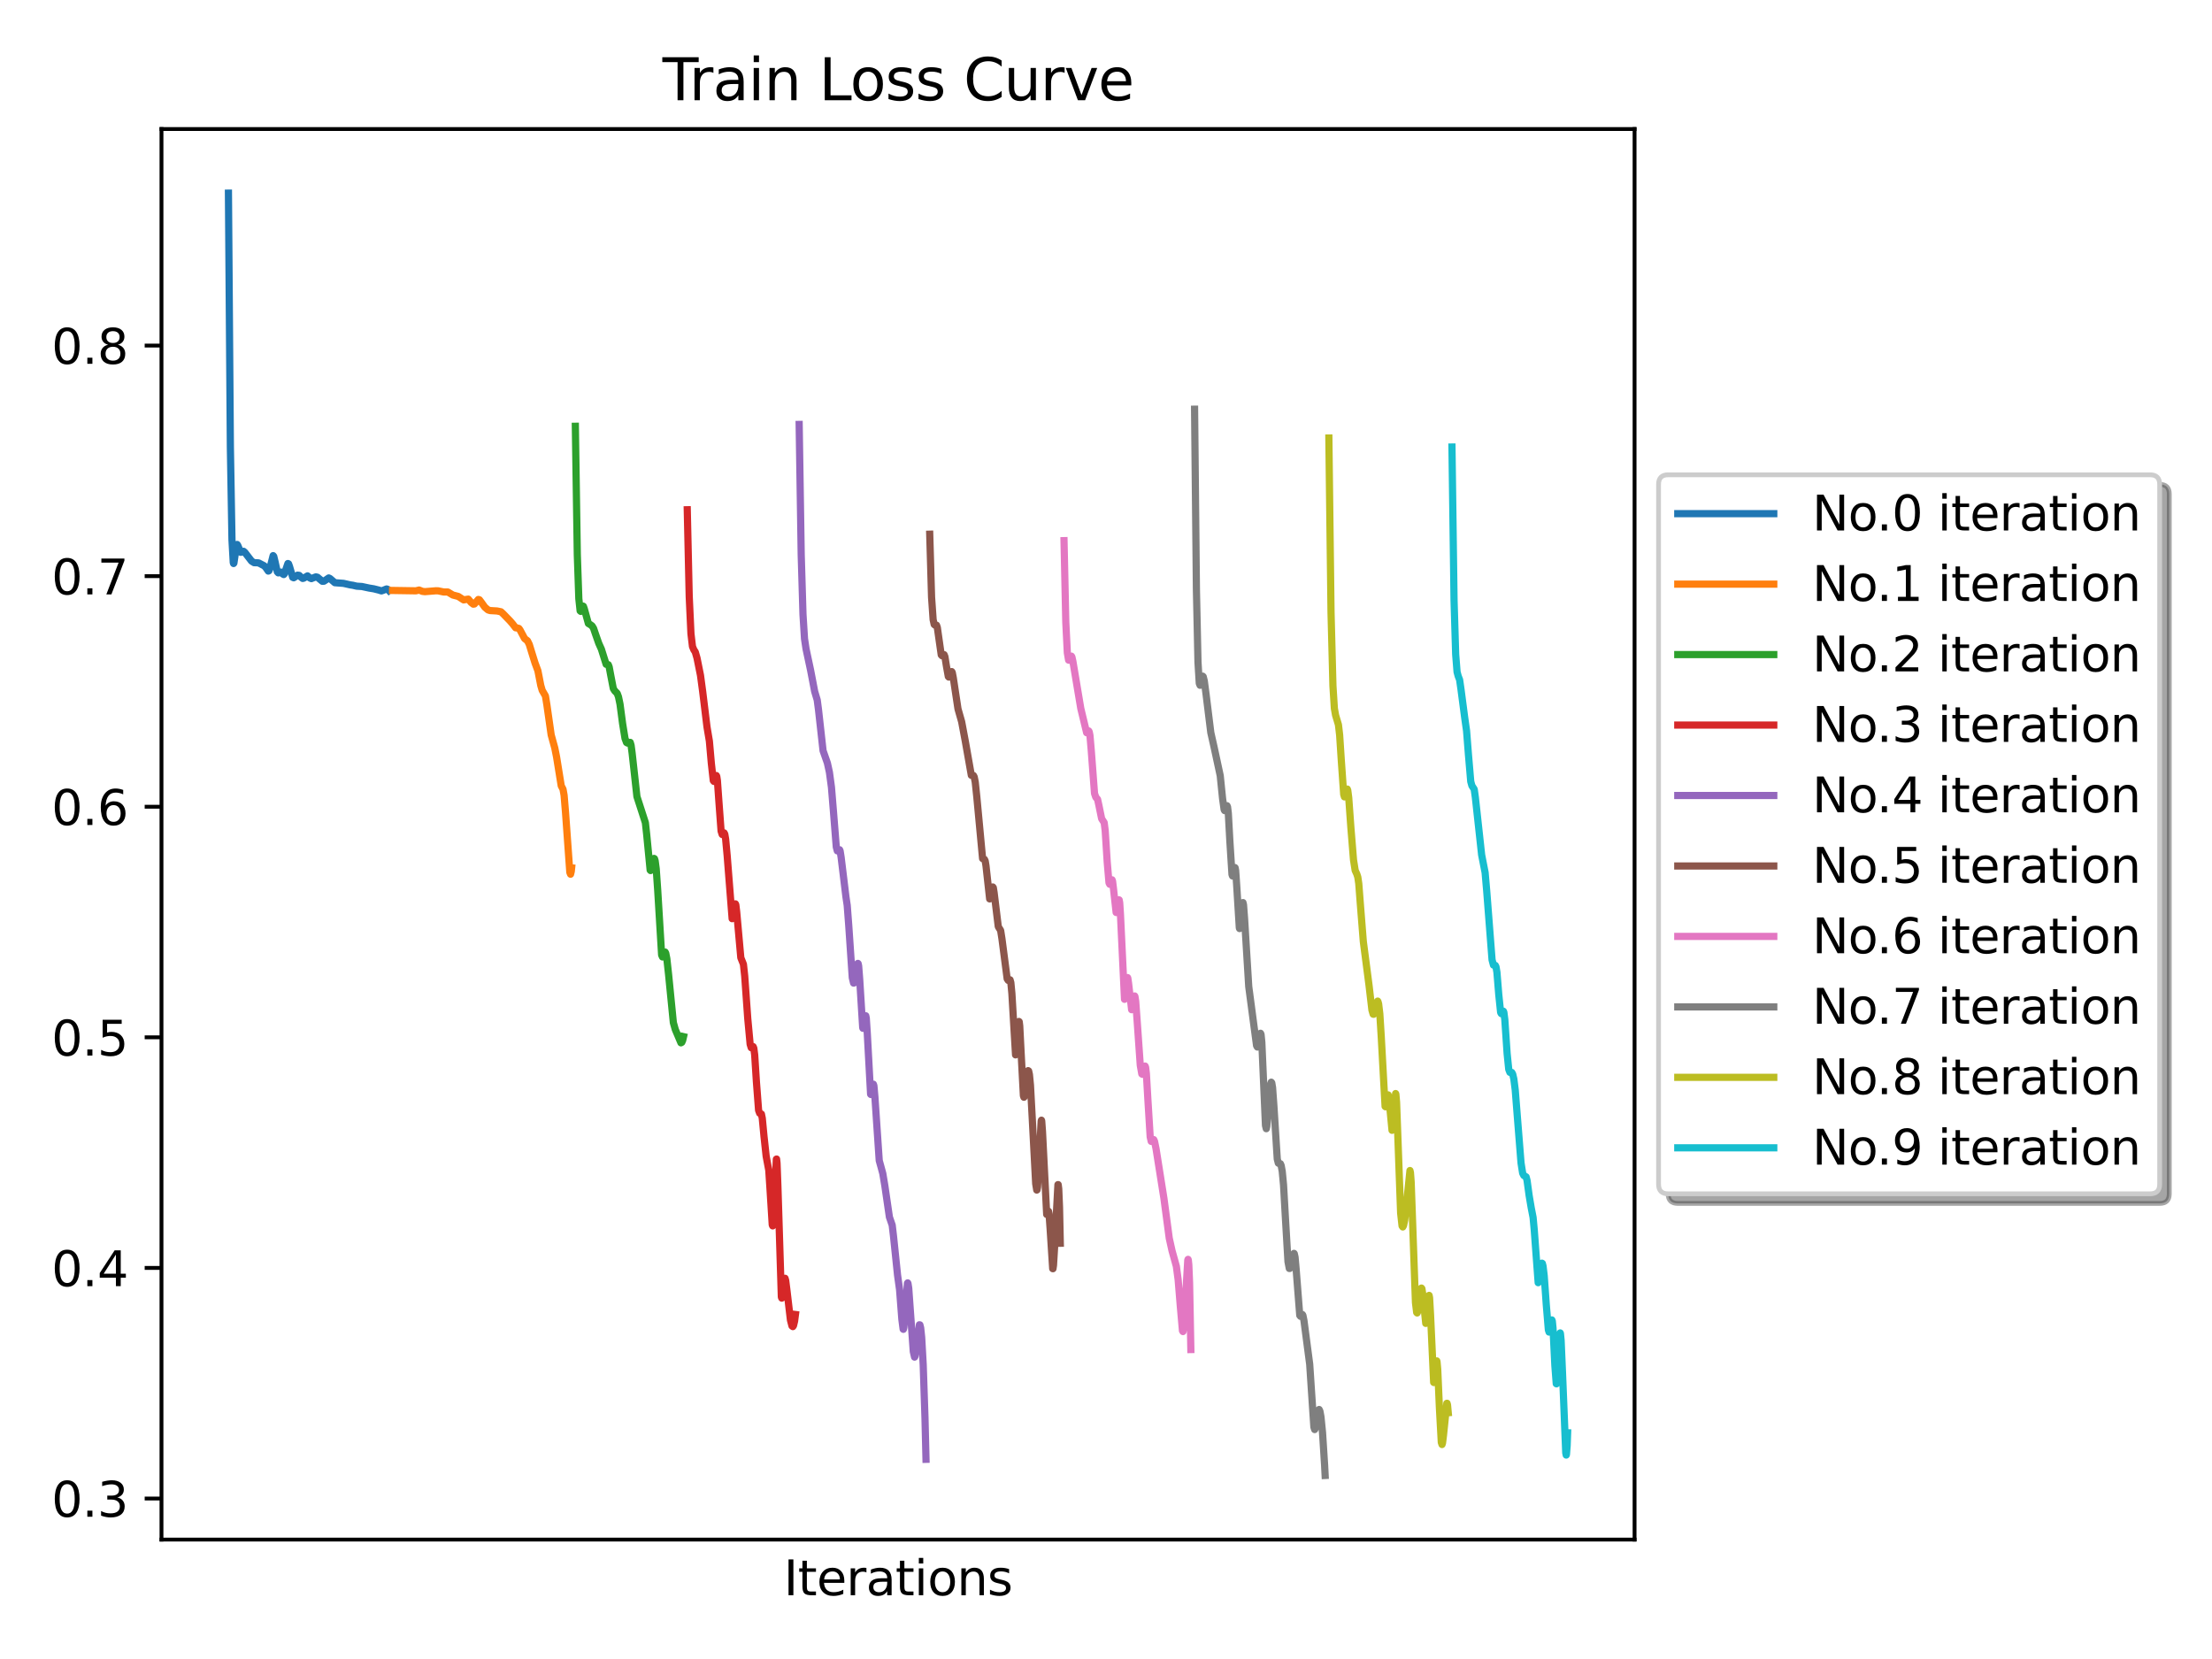 <?xml version="1.0" encoding="utf-8" standalone="no"?>
<!DOCTYPE svg PUBLIC "-//W3C//DTD SVG 1.1//EN"
        "http://www.w3.org/Graphics/SVG/1.1/DTD/svg11.dtd">
<svg xmlns:xlink="http://www.w3.org/1999/xlink" width="460.8pt" height="345.6pt" viewBox="0 0 460.8 345.6"
     xmlns="http://www.w3.org/2000/svg" version="1.1">
 <defs>
  <style type="text/css">*{stroke-linejoin: round; stroke-linecap: butt}</style>
 </defs>
 <g id="figure_1">
  <g id="patch_1">
   <path d="M 0 345.6 
L 460.8 345.6 
L 460.8 0 
L 0 0 
z
" style="fill: #ffffff"/>
  </g>
  <g id="axes_1">
   <g id="patch_2">
    <path d="M 33.64 320.72 
L 340.51 320.72 
L 340.51 26.88 
L 33.64 26.88 
z
" style="fill: #ffffff"/>
   </g>
   <g id="matplotlib.axis_1">
    <g id="text_1">
     <!-- Iterations -->
     <g transform="translate(163.262 332.318)scale(0.1 -0.1)">
      <defs>
       <path id="DejaVuSans-49" d="M 628 4666 
L 1259 4666 
L 1259 0 
L 628 0 
L 628 4666 
z
" transform="scale(0.016)"/>
       <path id="DejaVuSans-74" d="M 1172 4494 
L 1172 3500 
L 2356 3500 
L 2356 3053 
L 1172 3053 
L 1172 1153 
Q 1172 725 1289 603 
Q 1406 481 1766 481 
L 2356 481 
L 2356 0 
L 1766 0 
Q 1100 0 847 248 
Q 594 497 594 1153 
L 594 3053 
L 172 3053 
L 172 3500 
L 594 3500 
L 594 4494 
L 1172 4494 
z
" transform="scale(0.016)"/>
       <path id="DejaVuSans-65" d="M 3597 1894 
L 3597 1613 
L 953 1613 
Q 991 1019 1311 708 
Q 1631 397 2203 397 
Q 2534 397 2845 478 
Q 3156 559 3463 722 
L 3463 178 
Q 3153 47 2828 -22 
Q 2503 -91 2169 -91 
Q 1331 -91 842 396 
Q 353 884 353 1716 
Q 353 2575 817 3079 
Q 1281 3584 2069 3584 
Q 2775 3584 3186 3129 
Q 3597 2675 3597 1894 
z
M 3022 2063 
Q 3016 2534 2758 2815 
Q 2500 3097 2075 3097 
Q 1594 3097 1305 2825 
Q 1016 2553 972 2059 
L 3022 2063 
z
" transform="scale(0.016)"/>
       <path id="DejaVuSans-72" d="M 2631 2963 
Q 2534 3019 2420 3045 
Q 2306 3072 2169 3072 
Q 1681 3072 1420 2755 
Q 1159 2438 1159 1844 
L 1159 0 
L 581 0 
L 581 3500 
L 1159 3500 
L 1159 2956 
Q 1341 3275 1631 3429 
Q 1922 3584 2338 3584 
Q 2397 3584 2469 3576 
Q 2541 3569 2628 3553 
L 2631 2963 
z
" transform="scale(0.016)"/>
       <path id="DejaVuSans-61" d="M 2194 1759 
Q 1497 1759 1228 1600 
Q 959 1441 959 1056 
Q 959 750 1161 570 
Q 1363 391 1709 391 
Q 2188 391 2477 730 
Q 2766 1069 2766 1631 
L 2766 1759 
L 2194 1759 
z
M 3341 1997 
L 3341 0 
L 2766 0 
L 2766 531 
Q 2569 213 2275 61 
Q 1981 -91 1556 -91 
Q 1019 -91 701 211 
Q 384 513 384 1019 
Q 384 1609 779 1909 
Q 1175 2209 1959 2209 
L 2766 2209 
L 2766 2266 
Q 2766 2663 2505 2880 
Q 2244 3097 1772 3097 
Q 1472 3097 1187 3025 
Q 903 2953 641 2809 
L 641 3341 
Q 956 3463 1253 3523 
Q 1550 3584 1831 3584 
Q 2591 3584 2966 3190 
Q 3341 2797 3341 1997 
z
" transform="scale(0.016)"/>
       <path id="DejaVuSans-69" d="M 603 3500 
L 1178 3500 
L 1178 0 
L 603 0 
L 603 3500 
z
M 603 4863 
L 1178 4863 
L 1178 4134 
L 603 4134 
L 603 4863 
z
" transform="scale(0.016)"/>
       <path id="DejaVuSans-6f" d="M 1959 3097 
Q 1497 3097 1228 2736 
Q 959 2375 959 1747 
Q 959 1119 1226 758 
Q 1494 397 1959 397 
Q 2419 397 2687 759 
Q 2956 1122 2956 1747 
Q 2956 2369 2687 2733 
Q 2419 3097 1959 3097 
z
M 1959 3584 
Q 2709 3584 3137 3096 
Q 3566 2609 3566 1747 
Q 3566 888 3137 398 
Q 2709 -91 1959 -91 
Q 1206 -91 779 398 
Q 353 888 353 1747 
Q 353 2609 779 3096 
Q 1206 3584 1959 3584 
z
" transform="scale(0.016)"/>
       <path id="DejaVuSans-6e" d="M 3513 2113 
L 3513 0 
L 2938 0 
L 2938 2094 
Q 2938 2591 2744 2837 
Q 2550 3084 2163 3084 
Q 1697 3084 1428 2787 
Q 1159 2491 1159 1978 
L 1159 0 
L 581 0 
L 581 3500 
L 1159 3500 
L 1159 2956 
Q 1366 3272 1645 3428 
Q 1925 3584 2291 3584 
Q 2894 3584 3203 3211 
Q 3513 2838 3513 2113 
z
" transform="scale(0.016)"/>
       <path id="DejaVuSans-73" d="M 2834 3397 
L 2834 2853 
Q 2591 2978 2328 3040 
Q 2066 3103 1784 3103 
Q 1356 3103 1142 2972 
Q 928 2841 928 2578 
Q 928 2378 1081 2264 
Q 1234 2150 1697 2047 
L 1894 2003 
Q 2506 1872 2764 1633 
Q 3022 1394 3022 966 
Q 3022 478 2636 193 
Q 2250 -91 1575 -91 
Q 1294 -91 989 -36 
Q 684 19 347 128 
L 347 722 
Q 666 556 975 473 
Q 1284 391 1588 391 
Q 1994 391 2212 530 
Q 2431 669 2431 922 
Q 2431 1156 2273 1281 
Q 2116 1406 1581 1522 
L 1381 1569 
Q 847 1681 609 1914 
Q 372 2147 372 2553 
Q 372 3047 722 3315 
Q 1072 3584 1716 3584 
Q 2034 3584 2315 3537 
Q 2597 3491 2834 3397 
z
" transform="scale(0.016)"/>
      </defs>
      <use xlink:href="#DejaVuSans-49"/>
      <use xlink:href="#DejaVuSans-74" x="29.492"/>
      <use xlink:href="#DejaVuSans-65" x="68.701"/>
      <use xlink:href="#DejaVuSans-72" x="130.225"/>
      <use xlink:href="#DejaVuSans-61" x="171.338"/>
      <use xlink:href="#DejaVuSans-74" x="232.617"/>
      <use xlink:href="#DejaVuSans-69" x="271.826"/>
      <use xlink:href="#DejaVuSans-6f" x="299.609"/>
      <use xlink:href="#DejaVuSans-6e" x="360.791"/>
      <use xlink:href="#DejaVuSans-73" x="424.17"/>
     </g>
    </g>
   </g>
   <g id="matplotlib.axis_2">
    <g id="ytick_1">
     <g id="line2d_1">
      <defs>
       <path id="mdcabc8b47e" d="M 0 0 
L -3.5 0 
" style="stroke: #000000; stroke-width: 0.8"/>
      </defs>
      <g>
       <use xlink:href="#mdcabc8b47e" x="33.64" y="312.167" style="stroke: #000000; stroke-width: 0.8"/>
      </g>
     </g>
     <g id="text_2">
      <!-- 0.3 -->
      <g transform="translate(10.737 315.966)scale(0.1 -0.1)">
       <defs>
        <path id="DejaVuSans-30" d="M 2034 4250 
Q 1547 4250 1301 3770 
Q 1056 3291 1056 2328 
Q 1056 1369 1301 889 
Q 1547 409 2034 409 
Q 2525 409 2770 889 
Q 3016 1369 3016 2328 
Q 3016 3291 2770 3770 
Q 2525 4250 2034 4250 
z
M 2034 4750 
Q 2819 4750 3233 4129 
Q 3647 3509 3647 2328 
Q 3647 1150 3233 529 
Q 2819 -91 2034 -91 
Q 1250 -91 836 529 
Q 422 1150 422 2328 
Q 422 3509 836 4129 
Q 1250 4750 2034 4750 
z
" transform="scale(0.016)"/>
        <path id="DejaVuSans-2e" d="M 684 794 
L 1344 794 
L 1344 0 
L 684 0 
L 684 794 
z
" transform="scale(0.016)"/>
        <path id="DejaVuSans-33" d="M 2597 2516 
Q 3050 2419 3304 2112 
Q 3559 1806 3559 1356 
Q 3559 666 3084 287 
Q 2609 -91 1734 -91 
Q 1441 -91 1130 -33 
Q 819 25 488 141 
L 488 750 
Q 750 597 1062 519 
Q 1375 441 1716 441 
Q 2309 441 2620 675 
Q 2931 909 2931 1356 
Q 2931 1769 2642 2001 
Q 2353 2234 1838 2234 
L 1294 2234 
L 1294 2753 
L 1863 2753 
Q 2328 2753 2575 2939 
Q 2822 3125 2822 3475 
Q 2822 3834 2567 4026 
Q 2313 4219 1838 4219 
Q 1578 4219 1281 4162 
Q 984 4106 628 3988 
L 628 4550 
Q 988 4650 1302 4700 
Q 1616 4750 1894 4750 
Q 2613 4750 3031 4423 
Q 3450 4097 3450 3541 
Q 3450 3153 3228 2886 
Q 3006 2619 2597 2516 
z
" transform="scale(0.016)"/>
       </defs>
       <use xlink:href="#DejaVuSans-30"/>
       <use xlink:href="#DejaVuSans-2e" x="63.623"/>
       <use xlink:href="#DejaVuSans-33" x="95.41"/>
      </g>
     </g>
    </g>
    <g id="ytick_2">
     <g id="line2d_2">
      <g>
       <use xlink:href="#mdcabc8b47e" x="33.64" y="264.131" style="stroke: #000000; stroke-width: 0.8"/>
      </g>
     </g>
     <g id="text_3">
      <!-- 0.4 -->
      <g transform="translate(10.737 267.931)scale(0.1 -0.1)">
       <defs>
        <path id="DejaVuSans-34" d="M 2419 4116 
L 825 1625 
L 2419 1625 
L 2419 4116 
z
M 2253 4666 
L 3047 4666 
L 3047 1625 
L 3713 1625 
L 3713 1100 
L 3047 1100 
L 3047 0 
L 2419 0 
L 2419 1100 
L 313 1100 
L 313 1709 
L 2253 4666 
z
" transform="scale(0.016)"/>
       </defs>
       <use xlink:href="#DejaVuSans-30"/>
       <use xlink:href="#DejaVuSans-2e" x="63.623"/>
       <use xlink:href="#DejaVuSans-34" x="95.41"/>
      </g>
     </g>
    </g>
    <g id="ytick_3">
     <g id="line2d_3">
      <g>
       <use xlink:href="#mdcabc8b47e" x="33.64" y="216.096" style="stroke: #000000; stroke-width: 0.8"/>
      </g>
     </g>
     <g id="text_4">
      <!-- 0.5 -->
      <g transform="translate(10.737 219.895)scale(0.1 -0.1)">
       <defs>
        <path id="DejaVuSans-35" d="M 691 4666 
L 3169 4666 
L 3169 4134 
L 1269 4134 
L 1269 2991 
Q 1406 3038 1543 3061 
Q 1681 3084 1819 3084 
Q 2600 3084 3056 2656 
Q 3513 2228 3513 1497 
Q 3513 744 3044 326 
Q 2575 -91 1722 -91 
Q 1428 -91 1123 -41 
Q 819 9 494 109 
L 494 744 
Q 775 591 1075 516 
Q 1375 441 1709 441 
Q 2250 441 2565 725 
Q 2881 1009 2881 1497 
Q 2881 1984 2565 2268 
Q 2250 2553 1709 2553 
Q 1456 2553 1204 2497 
Q 953 2441 691 2322 
L 691 4666 
z
" transform="scale(0.016)"/>
       </defs>
       <use xlink:href="#DejaVuSans-30"/>
       <use xlink:href="#DejaVuSans-2e" x="63.623"/>
       <use xlink:href="#DejaVuSans-35" x="95.41"/>
      </g>
     </g>
    </g>
    <g id="ytick_4">
     <g id="line2d_4">
      <g>
       <use xlink:href="#mdcabc8b47e" x="33.64" y="168.06" style="stroke: #000000; stroke-width: 0.8"/>
      </g>
     </g>
     <g id="text_5">
      <!-- 0.6 -->
      <g transform="translate(10.737 171.859)scale(0.1 -0.1)">
       <defs>
        <path id="DejaVuSans-36" d="M 2113 2584 
Q 1688 2584 1439 2293 
Q 1191 2003 1191 1497 
Q 1191 994 1439 701 
Q 1688 409 2113 409 
Q 2538 409 2786 701 
Q 3034 994 3034 1497 
Q 3034 2003 2786 2293 
Q 2538 2584 2113 2584 
z
M 3366 4563 
L 3366 3988 
Q 3128 4100 2886 4159 
Q 2644 4219 2406 4219 
Q 1781 4219 1451 3797 
Q 1122 3375 1075 2522 
Q 1259 2794 1537 2939 
Q 1816 3084 2150 3084 
Q 2853 3084 3261 2657 
Q 3669 2231 3669 1497 
Q 3669 778 3244 343 
Q 2819 -91 2113 -91 
Q 1303 -91 875 529 
Q 447 1150 447 2328 
Q 447 3434 972 4092 
Q 1497 4750 2381 4750 
Q 2619 4750 2861 4703 
Q 3103 4656 3366 4563 
z
" transform="scale(0.016)"/>
       </defs>
       <use xlink:href="#DejaVuSans-30"/>
       <use xlink:href="#DejaVuSans-2e" x="63.623"/>
       <use xlink:href="#DejaVuSans-36" x="95.41"/>
      </g>
     </g>
    </g>
    <g id="ytick_5">
     <g id="line2d_5">
      <g>
       <use xlink:href="#mdcabc8b47e" x="33.64" y="120.024" style="stroke: #000000; stroke-width: 0.8"/>
      </g>
     </g>
     <g id="text_6">
      <!-- 0.7 -->
      <g transform="translate(10.737 123.823)scale(0.1 -0.1)">
       <defs>
        <path id="DejaVuSans-37" d="M 525 4666 
L 3525 4666 
L 3525 4397 
L 1831 0 
L 1172 0 
L 2766 4134 
L 525 4134 
L 525 4666 
z
" transform="scale(0.016)"/>
       </defs>
       <use xlink:href="#DejaVuSans-30"/>
       <use xlink:href="#DejaVuSans-2e" x="63.623"/>
       <use xlink:href="#DejaVuSans-37" x="95.41"/>
      </g>
     </g>
    </g>
    <g id="ytick_6">
     <g id="line2d_6">
      <g>
       <use xlink:href="#mdcabc8b47e" x="33.64" y="71.988" style="stroke: #000000; stroke-width: 0.8"/>
      </g>
     </g>
     <g id="text_7">
      <!-- 0.8 -->
      <g transform="translate(10.737 75.787)scale(0.1 -0.1)">
       <defs>
        <path id="DejaVuSans-38" d="M 2034 2216 
Q 1584 2216 1326 1975 
Q 1069 1734 1069 1313 
Q 1069 891 1326 650 
Q 1584 409 2034 409 
Q 2484 409 2743 651 
Q 3003 894 3003 1313 
Q 3003 1734 2745 1975 
Q 2488 2216 2034 2216 
z
M 1403 2484 
Q 997 2584 770 2862 
Q 544 3141 544 3541 
Q 544 4100 942 4425 
Q 1341 4750 2034 4750 
Q 2731 4750 3128 4425 
Q 3525 4100 3525 3541 
Q 3525 3141 3298 2862 
Q 3072 2584 2669 2484 
Q 3125 2378 3379 2068 
Q 3634 1759 3634 1313 
Q 3634 634 3220 271 
Q 2806 -91 2034 -91 
Q 1263 -91 848 271 
Q 434 634 434 1313 
Q 434 1759 690 2068 
Q 947 2378 1403 2484 
z
M 1172 3481 
Q 1172 3119 1398 2916 
Q 1625 2713 2034 2713 
Q 2441 2713 2670 2916 
Q 2900 3119 2900 3481 
Q 2900 3844 2670 4047 
Q 2441 4250 2034 4250 
Q 1625 4250 1398 4047 
Q 1172 3844 1172 3481 
z
" transform="scale(0.016)"/>
       </defs>
       <use xlink:href="#DejaVuSans-30"/>
       <use xlink:href="#DejaVuSans-2e" x="63.623"/>
       <use xlink:href="#DejaVuSans-38" x="95.41"/>
      </g>
     </g>
    </g>
   </g>
   <g id="line2d_7">
    <path d="M 47.589 40.236 
L 47.99 93.088 
L 48.325 112.468 
L 48.593 117.204 
L 48.66 117.39 
L 48.727 117.296 
L 48.928 115.936 
L 49.263 113.576 
L 49.397 113.422 
L 49.531 113.609 
L 50.133 115.051 
L 50.334 115.016 
L 50.736 114.842 
L 51.004 115.07 
L 52.41 116.895 
L 52.946 117.218 
L 53.414 117.23 
L 53.883 117.263 
L 55.022 117.858 
L 55.356 118.194 
L 55.892 118.968 
L 56.026 118.9 
L 56.227 118.372 
L 56.897 115.75 
L 57.03 115.905 
L 57.298 117.015 
L 57.767 119.122 
L 57.968 119.339 
L 58.236 119.234 
L 58.504 119.173 
L 58.838 119.532 
L 59.106 119.686 
L 59.24 119.552 
L 59.508 118.752 
L 59.977 117.393 
L 60.111 117.458 
L 60.312 118.005 
L 60.981 120.276 
L 61.182 120.361 
L 61.45 120.19 
L 61.986 119.816 
L 62.321 119.859 
L 62.722 120.246 
L 63.057 120.499 
L 63.258 120.456 
L 64.062 119.966 
L 64.53 120.397 
L 64.865 120.537 
L 65.267 120.371 
L 65.803 120.172 
L 66.137 120.25 
L 66.539 120.591 
L 67.142 121.088 
L 67.477 121.077 
L 67.878 120.814 
L 68.481 120.396 
L 68.749 120.524 
L 69.753 121.388 
L 71.561 121.524 
L 72.968 121.842 
L 73.503 121.921 
L 74.307 122.111 
L 75.378 122.178 
L 76.918 122.509 
L 77.856 122.66 
L 78.927 122.929 
L 79.463 123.098 
L 79.865 122.956 
L 80.534 122.688 
L 80.802 122.785 
L 81.003 123.002 
L 81.003 123.002 
" clip-path="url(#p0971eb97ae)" style="fill: none; stroke: #1f77b4; stroke-width: 1.5; stroke-linecap: square"/>
   </g>
   <g id="line2d_8">
    <path d="M 81.78 123.002 
L 86.639 123.078 
L 87.312 122.916 
L 87.984 123.19 
L 88.508 123.253 
L 90.825 123.069 
L 91.273 123.081 
L 92.395 123.315 
L 93.292 123.325 
L 93.74 123.594 
L 94.338 123.954 
L 95.459 124.241 
L 96.581 124.967 
L 97.552 124.808 
L 98.15 125.513 
L 98.599 125.86 
L 98.823 125.825 
L 99.122 125.492 
L 99.645 124.878 
L 99.87 124.943 
L 100.243 125.435 
L 100.991 126.481 
L 101.664 127.058 
L 102.112 127.193 
L 103.532 127.276 
L 104.355 127.444 
L 104.803 127.854 
L 106.223 129.315 
L 106.747 129.917 
L 107.419 130.781 
L 107.793 130.829 
L 108.092 130.913 
L 108.316 131.21 
L 109.288 133.031 
L 109.886 133.493 
L 110.26 134.252 
L 110.783 135.951 
L 111.456 138.115 
L 112.054 139.727 
L 112.652 142.788 
L 112.951 143.816 
L 113.624 144.977 
L 113.923 146.817 
L 114.82 153.095 
L 115.567 155.81 
L 115.941 157.673 
L 116.913 163.694 
L 117.286 164.41 
L 117.511 165.669 
L 117.81 169.277 
L 118.707 181.736 
L 118.856 182.113 
L 119.006 181.513 
L 119.08 180.789 
L 119.08 180.789 
" clip-path="url(#p0971eb97ae)" style="fill: none; stroke: #ff7f0e; stroke-width: 1.5; stroke-linecap: square"/>
   </g>
   <g id="line2d_9">
    <path d="M 119.857 88.801 
L 120.264 115.558 
L 120.58 124.722 
L 120.851 127.246 
L 120.986 127.364 
L 121.167 126.924 
L 121.438 126.25 
L 121.528 126.294 
L 121.709 126.782 
L 122.567 129.881 
L 122.928 130.096 
L 123.335 130.382 
L 123.651 130.9 
L 124.057 132.098 
L 124.735 134.029 
L 125.277 135.231 
L 126.27 138.384 
L 126.722 138.469 
L 126.902 138.937 
L 127.219 140.635 
L 127.761 143.439 
L 128.077 143.94 
L 128.573 144.437 
L 128.844 145.175 
L 129.161 146.693 
L 129.702 150.763 
L 130.199 153.817 
L 130.515 154.677 
L 130.741 154.8 
L 131.283 154.648 
L 131.464 155.242 
L 131.69 156.942 
L 132.683 165.938 
L 133.18 167.466 
L 134.444 171.382 
L 134.715 173.82 
L 135.438 181.251 
L 135.528 181.352 
L 135.573 181.316 
L 135.754 180.754 
L 136.251 178.825 
L 136.341 178.88 
L 136.477 179.312 
L 136.702 181.004 
L 137.019 185.545 
L 137.831 198.951 
L 138.012 199.351 
L 138.148 199.157 
L 138.554 198.326 
L 138.69 198.581 
L 138.915 199.723 
L 139.277 202.992 
L 140.27 213.026 
L 140.677 214.47 
L 141.851 217.24 
L 142.031 217.138 
L 142.212 216.729 
L 142.393 215.951 
L 142.393 215.951 
" clip-path="url(#p0971eb97ae)" style="fill: none; stroke: #2ca02c; stroke-width: 1.5; stroke-linecap: square"/>
   </g>
   <g id="line2d_10">
    <path d="M 143.17 106.19 
L 143.576 124.23 
L 143.938 132.005 
L 144.254 134.671 
L 144.525 135.338 
L 144.841 135.83 
L 145.202 137.088 
L 145.925 140.686 
L 146.376 144.035 
L 147.279 151.427 
L 147.776 154.385 
L 148.183 158.995 
L 148.589 162.615 
L 148.725 162.784 
L 148.86 162.493 
L 149.221 161.555 
L 149.312 161.723 
L 149.447 162.599 
L 149.763 167.02 
L 150.215 173.118 
L 150.441 173.837 
L 150.576 173.762 
L 150.847 173.503 
L 150.983 173.759 
L 151.163 174.798 
L 151.479 178.209 
L 152.518 191.38 
L 152.608 191.261 
L 152.789 190.334 
L 153.196 188.291 
L 153.286 188.483 
L 153.467 189.975 
L 154.325 199.509 
L 154.867 200.863 
L 155.138 203.342 
L 155.77 212.162 
L 156.267 217.531 
L 156.492 218.262 
L 156.628 218.21 
L 156.899 218.031 
L 157.034 218.364 
L 157.215 219.756 
L 157.576 225.389 
L 158.028 231.297 
L 158.254 231.911 
L 158.615 232.073 
L 158.796 232.958 
L 159.157 236.744 
L 159.608 240.886 
L 160.15 243.779 
L 160.421 247.925 
L 160.873 255.157 
L 160.963 255.375 
L 161.054 254.849 
L 161.234 251.607 
L 161.731 241.472 
L 161.776 241.45 
L 161.867 242.278 
L 162.047 247.022 
L 162.77 270.196 
L 162.86 270.422 
L 162.905 270.334 
L 163.086 269.093 
L 163.447 266.319 
L 163.537 266.288 
L 163.673 266.746 
L 163.944 268.884 
L 164.667 275.007 
L 164.983 276.218 
L 165.163 276.357 
L 165.299 276.162 
L 165.525 275.211 
L 165.705 273.835 
L 165.705 273.835 
" clip-path="url(#p0971eb97ae)" style="fill: none; stroke: #d62728; stroke-width: 1.5; stroke-linecap: square"/>
   </g>
   <g id="line2d_11">
    <path d="M 166.482 88.416 
L 166.906 115.549 
L 167.277 128.01 
L 167.594 133.052 
L 167.912 135.175 
L 168.865 139.635 
L 169.712 144.056 
L 170.242 145.826 
L 170.506 147.833 
L 171.459 156.386 
L 171.883 157.593 
L 172.359 158.954 
L 172.783 160.875 
L 173.207 163.997 
L 173.63 169.147 
L 174.213 176.45 
L 174.424 177.252 
L 174.583 177.232 
L 174.901 177.012 
L 175.007 177.241 
L 175.219 178.574 
L 176.225 186.838 
L 176.489 188.603 
L 176.807 192.77 
L 177.548 203.683 
L 177.813 204.791 
L 177.919 204.776 
L 178.078 204.305 
L 178.395 202.161 
L 178.66 200.755 
L 178.713 200.694 
L 178.766 200.742 
L 178.872 201.221 
L 179.084 203.922 
L 179.719 214.105 
L 179.772 214.219 
L 179.825 214.18 
L 179.984 213.43 
L 180.355 211.602 
L 180.46 212.077 
L 180.672 215.288 
L 181.361 227.938 
L 181.414 228.004 
L 181.466 227.941 
L 181.678 226.917 
L 181.943 225.858 
L 182.049 226.17 
L 182.261 228.546 
L 183.161 241.774 
L 183.531 243.1 
L 183.902 244.467 
L 184.326 247.001 
L 185.279 253.536 
L 185.861 255.224 
L 186.126 257.461 
L 186.973 265.609 
L 187.397 268.65 
L 187.873 274.824 
L 188.138 276.88 
L 188.191 276.921 
L 188.297 276.51 
L 188.508 274.057 
L 189.038 267.325 
L 189.091 267.248 
L 189.144 267.327 
L 189.303 268.359 
L 189.62 272.769 
L 190.256 281.555 
L 190.52 282.71 
L 190.626 282.532 
L 190.838 281.195 
L 191.526 275.976 
L 191.632 275.994 
L 191.791 276.615 
L 192.003 278.611 
L 192.321 284.291 
L 192.691 295.356 
L 192.903 304.001 
L 192.903 304.001 
" clip-path="url(#p0971eb97ae)" style="fill: none; stroke: #9467bd; stroke-width: 1.5; stroke-linecap: square"/>
   </g>
   <g id="line2d_12">
    <path d="M 193.68 111.281 
L 194.062 124.409 
L 194.389 129.085 
L 194.607 130.084 
L 194.77 130.225 
L 195.097 130.238 
L 195.261 130.708 
L 195.533 132.623 
L 196.078 136.428 
L 196.242 136.601 
L 196.46 136.431 
L 196.678 136.377 
L 196.841 136.79 
L 197.169 138.83 
L 197.55 140.934 
L 197.659 141.049 
L 197.714 141.016 
L 197.932 140.529 
L 198.259 139.906 
L 198.368 140.07 
L 198.586 141.189 
L 199.567 147.676 
L 200.33 150.357 
L 201.093 154.428 
L 202.346 161.512 
L 202.564 161.53 
L 202.783 161.547 
L 202.946 161.844 
L 203.164 162.953 
L 203.491 166.047 
L 204.69 178.852 
L 204.908 178.977 
L 205.072 179.01 
L 205.235 179.358 
L 205.399 180.346 
L 206.162 187.256 
L 206.216 187.241 
L 206.38 186.711 
L 206.816 184.774 
L 206.925 184.92 
L 207.088 185.927 
L 207.96 193.036 
L 208.451 193.832 
L 208.724 195.566 
L 209.814 203.913 
L 210.032 204.236 
L 210.413 204.11 
L 210.577 204.69 
L 210.795 206.961 
L 211.558 219.751 
L 211.612 219.681 
L 211.776 218.336 
L 212.266 212.792 
L 212.321 212.842 
L 212.43 213.717 
L 212.702 219.028 
L 213.193 228.249 
L 213.302 228.575 
L 213.356 228.509 
L 213.52 227.634 
L 214.174 223.033 
L 214.283 223.104 
L 214.447 223.837 
L 214.665 226.082 
L 215.046 233.156 
L 215.755 246.589 
L 215.973 247.911 
L 216.027 247.877 
L 216.136 247.297 
L 216.354 243.932 
L 216.899 233.51 
L 216.954 233.356 
L 217.008 233.516 
L 217.172 235.795 
L 218.044 252.988 
L 218.207 252.629 
L 218.371 252.29 
L 218.425 252.331 
L 218.534 252.837 
L 218.752 255.858 
L 219.297 264.286 
L 219.352 264.296 
L 219.461 263.589 
L 219.679 259.995 
L 220.388 246.782 
L 220.442 246.781 
L 220.551 247.639 
L 220.715 251.47 
L 220.878 258.992 
L 220.878 258.992 
" clip-path="url(#p0971eb97ae)" style="fill: none; stroke: #8c564b; stroke-width: 1.5; stroke-linecap: square"/>
   </g>
   <g id="line2d_13">
    <path d="M 221.655 112.626 
L 222.026 129.611 
L 222.344 135.978 
L 222.608 137.514 
L 222.714 137.539 
L 222.926 137.11 
L 223.191 136.682 
L 223.297 136.844 
L 223.508 137.801 
L 225.15 147.59 
L 226.368 152.642 
L 226.579 152.405 
L 226.791 152.26 
L 226.897 152.424 
L 227.056 153.194 
L 227.321 156.241 
L 228.009 165.294 
L 228.274 166.072 
L 228.644 166.509 
L 228.909 167.713 
L 229.491 170.553 
L 230.021 171.369 
L 230.233 173.045 
L 230.656 179.633 
L 231.027 183.935 
L 231.186 184.216 
L 231.345 183.894 
L 231.662 183.278 
L 231.768 183.578 
L 231.98 185.32 
L 232.509 190.081 
L 232.562 190.101 
L 232.668 189.775 
L 233.092 187.443 
L 233.145 187.471 
L 233.251 188.028 
L 233.41 190.45 
L 234.257 208.176 
L 234.363 207.712 
L 234.892 203.65 
L 234.945 203.761 
L 235.104 204.852 
L 235.739 210.343 
L 235.845 210.056 
L 236.375 207.479 
L 236.428 207.566 
L 236.586 208.574 
L 236.904 212.884 
L 237.539 221.913 
L 237.857 223.72 
L 237.963 223.79 
L 238.122 223.402 
L 238.545 222.078 
L 238.651 222.336 
L 238.81 223.648 
L 239.128 229.095 
L 239.604 236.824 
L 239.816 237.772 
L 239.975 237.768 
L 240.346 237.401 
L 240.505 237.753 
L 240.822 239.284 
L 242.464 249.628 
L 243.575 257.948 
L 244.158 260.564 
L 245.058 263.799 
L 245.429 266.59 
L 245.852 271.762 
L 246.329 277.212 
L 246.435 277.388 
L 246.541 276.918 
L 246.752 274.069 
L 247.441 262.447 
L 247.494 262.348 
L 247.547 262.476 
L 247.652 263.499 
L 247.811 267.292 
L 248.076 281.136 
L 248.076 281.136 
" clip-path="url(#p0971eb97ae)" style="fill: none; stroke: #e377c2; stroke-width: 1.5; stroke-linecap: square"/>
   </g>
   <g id="line2d_14">
    <path d="M 248.853 85.246 
L 249.235 122.816 
L 249.562 137.943 
L 249.834 142.366 
L 249.998 142.757 
L 250.161 142.223 
L 250.543 140.851 
L 250.652 140.965 
L 250.87 141.82 
L 251.251 144.669 
L 252.232 152.604 
L 252.941 155.758 
L 254.195 161.581 
L 254.685 166.367 
L 255.012 168.687 
L 255.121 168.865 
L 255.176 168.826 
L 255.394 168.235 
L 255.612 167.844 
L 255.721 168.097 
L 255.884 169.454 
L 256.211 175.361 
L 256.647 182.188 
L 256.756 182.48 
L 256.811 182.422 
L 257.029 181.477 
L 257.247 180.723 
L 257.301 180.772 
L 257.41 181.348 
L 257.628 184.489 
L 258.173 193.307 
L 258.228 193.437 
L 258.282 193.365 
L 258.446 192.243 
L 258.936 188.023 
L 259.045 188.474 
L 259.264 191.333 
L 260.136 205.528 
L 261.771 217.852 
L 261.934 218.115 
L 262.043 217.94 
L 262.261 216.773 
L 262.588 215.247 
L 262.697 215.481 
L 262.861 217.118 
L 263.133 223.3 
L 263.624 234.462 
L 263.787 235.126 
L 263.896 234.643 
L 264.169 231.493 
L 264.659 225.938 
L 264.823 225.437 
L 264.932 225.573 
L 265.096 226.545 
L 265.368 230.276 
L 266.077 241.449 
L 266.295 242.301 
L 266.458 242.398 
L 266.731 242.424 
L 266.894 242.811 
L 267.112 244.018 
L 267.385 246.854 
L 267.766 253.55 
L 268.311 262.821 
L 268.584 264.243 
L 268.693 264.24 
L 268.856 263.817 
L 269.565 261.099 
L 269.619 261.164 
L 269.783 261.888 
L 270.001 264.291 
L 270.764 274.019 
L 270.928 274.218 
L 271.146 273.953 
L 271.309 273.837 
L 271.418 274.003 
L 271.636 275.085 
L 272.835 284.205 
L 273.162 289.162 
L 273.707 297.291 
L 273.871 297.801 
L 273.98 297.585 
L 274.198 296.338 
L 274.634 293.775 
L 274.797 293.624 
L 274.961 293.968 
L 275.179 295.161 
L 275.506 298.421 
L 275.942 305.253 
L 276.051 307.364 
L 276.051 307.364 
" clip-path="url(#p0971eb97ae)" style="fill: none; stroke: #7f7f7f; stroke-width: 1.5; stroke-linecap: square"/>
   </g>
   <g id="line2d_15">
    <path d="M 276.828 91.25 
L 277.277 127.524 
L 277.675 142.882 
L 277.974 147.581 
L 278.223 148.982 
L 278.821 150.98 
L 279.071 153.118 
L 279.419 158.434 
L 279.918 165.493 
L 280.067 166.001 
L 280.117 165.987 
L 280.267 165.589 
L 280.665 164.376 
L 280.765 164.641 
L 280.964 166.189 
L 281.413 172.389 
L 281.961 179.129 
L 282.31 181.335 
L 282.659 182.102 
L 282.858 182.724 
L 283.057 184.074 
L 283.406 188.606 
L 284.004 196.141 
L 285.2 205.313 
L 285.798 210.425 
L 286.047 211.271 
L 286.147 211.297 
L 286.296 210.981 
L 286.994 208.549 
L 287.044 208.608 
L 287.193 209.125 
L 287.442 211.221 
L 287.741 216.011 
L 288.539 230.486 
L 288.638 230.566 
L 288.788 229.993 
L 289.187 228.09 
L 289.286 228.369 
L 289.486 230.303 
L 289.984 235.465 
L 290.034 235.419 
L 290.183 234.278 
L 290.731 227.809 
L 290.781 227.903 
L 290.931 229.617 
L 291.23 237.684 
L 291.778 252.71 
L 292.077 255.383 
L 292.226 255.598 
L 292.376 255.322 
L 292.625 254.148 
L 292.974 251.168 
L 293.721 243.843 
L 293.821 244.264 
L 293.971 246.264 
L 294.27 254.581 
L 294.868 271.363 
L 295.117 273.409 
L 295.216 273.515 
L 295.316 273.304 
L 295.515 272.174 
L 296.113 268.326 
L 296.213 268.463 
L 296.363 269.467 
L 297.01 275.69 
L 297.06 275.575 
L 297.21 274.429 
L 297.708 269.849 
L 297.808 270.361 
L 298.007 273.888 
L 298.655 287.969 
L 298.705 288.009 
L 298.804 287.594 
L 299.303 283.5 
L 299.353 283.626 
L 299.502 285.239 
L 299.851 293.219 
L 300.25 300.479 
L 300.399 300.919 
L 300.499 300.626 
L 300.698 299.038 
L 301.396 292.342 
L 301.446 292.327 
L 301.545 292.673 
L 301.695 294.298 
L 301.695 294.298 
" clip-path="url(#p0971eb97ae)" style="fill: none; stroke: #bcbd22; stroke-width: 1.5; stroke-linecap: square"/>
   </g>
   <g id="line2d_16">
    <path d="M 302.472 93.124 
L 302.906 125.071 
L 303.244 136.31 
L 303.534 139.981 
L 303.775 140.865 
L 304.065 141.615 
L 304.355 143.631 
L 305.127 149.528 
L 305.513 152.245 
L 305.899 157.146 
L 306.382 162.802 
L 306.624 163.68 
L 307.106 164.42 
L 307.348 166.146 
L 308.651 178.074 
L 309.375 181.774 
L 309.713 185.662 
L 310.823 199.951 
L 311.113 201.047 
L 311.306 201.093 
L 311.499 201.11 
L 311.644 201.399 
L 311.837 202.545 
L 312.223 207.226 
L 312.61 210.925 
L 312.755 211.167 
L 312.899 210.991 
L 313.141 210.633 
L 313.189 210.658 
L 313.286 210.898 
L 313.479 212.4 
L 313.961 219.471 
L 314.299 222.776 
L 314.541 223.395 
L 314.734 223.401 
L 314.927 223.411 
L 315.12 223.751 
L 315.361 224.783 
L 315.651 227.064 
L 316.086 232.578 
L 316.858 242.26 
L 317.196 244.394 
L 317.437 244.879 
L 317.92 245.165 
L 318.113 245.909 
L 318.548 249.056 
L 318.982 251.625 
L 319.368 253.608 
L 319.61 256.204 
L 320.43 267.211 
L 320.527 267.103 
L 320.72 266.054 
L 321.203 263.142 
L 321.299 263.192 
L 321.444 263.742 
L 321.686 265.757 
L 322.12 271.807 
L 322.554 277.04 
L 322.699 277.495 
L 322.796 277.297 
L 323.279 274.966 
L 323.375 275.207 
L 323.52 276.646 
L 323.906 284.46 
L 324.196 288.253 
L 324.244 288.277 
L 324.341 287.684 
L 324.582 283.774 
L 324.968 277.792 
L 325.017 277.672 
L 325.065 277.774 
L 325.21 279.267 
L 325.499 286.021 
L 326.175 302.673 
L 326.272 303.115 
L 326.32 303.007 
L 326.465 301.156 
L 326.561 298.477 
L 326.561 298.477 
" clip-path="url(#p0971eb97ae)" style="fill: none; stroke: #17becf; stroke-width: 1.5; stroke-linecap: square"/>
   </g>
   <g id="patch_3">
    <path d="M 33.64 320.72 
L 33.64 26.88 
" style="fill: none; stroke: #000000; stroke-width: 0.8; stroke-linejoin: miter; stroke-linecap: square"/>
   </g>
   <g id="patch_4">
    <path d="M 340.51 320.72 
L 340.51 26.88 
" style="fill: none; stroke: #000000; stroke-width: 0.8; stroke-linejoin: miter; stroke-linecap: square"/>
   </g>
   <g id="patch_5">
    <path d="M 33.64 320.72 
L 340.51 320.72 
" style="fill: none; stroke: #000000; stroke-width: 0.8; stroke-linejoin: miter; stroke-linecap: square"/>
   </g>
   <g id="patch_6">
    <path d="M 33.64 26.88 
L 340.51 26.88 
" style="fill: none; stroke: #000000; stroke-width: 0.8; stroke-linejoin: miter; stroke-linecap: square"/>
   </g>
   <g id="text_8">
    <!-- Train Loss Curve -->
    <g transform="translate(138.006 20.88)scale(0.12 -0.12)">
     <defs>
      <path id="DejaVuSans-54" d="M -19 4666 
L 3928 4666 
L 3928 4134 
L 2272 4134 
L 2272 0 
L 1638 0 
L 1638 4134 
L -19 4134 
L -19 4666 
z
" transform="scale(0.016)"/>
      <path id="DejaVuSans-20" transform="scale(0.016)"/>
      <path id="DejaVuSans-4c" d="M 628 4666 
L 1259 4666 
L 1259 531 
L 3531 531 
L 3531 0 
L 628 0 
L 628 4666 
z
" transform="scale(0.016)"/>
      <path id="DejaVuSans-43" d="M 4122 4306 
L 4122 3641 
Q 3803 3938 3442 4084 
Q 3081 4231 2675 4231 
Q 1875 4231 1450 3742 
Q 1025 3253 1025 2328 
Q 1025 1406 1450 917 
Q 1875 428 2675 428 
Q 3081 428 3442 575 
Q 3803 722 4122 1019 
L 4122 359 
Q 3791 134 3420 21 
Q 3050 -91 2638 -91 
Q 1578 -91 968 557 
Q 359 1206 359 2328 
Q 359 3453 968 4101 
Q 1578 4750 2638 4750 
Q 3056 4750 3426 4639 
Q 3797 4528 4122 4306 
z
" transform="scale(0.016)"/>
      <path id="DejaVuSans-75" d="M 544 1381 
L 544 3500 
L 1119 3500 
L 1119 1403 
Q 1119 906 1312 657 
Q 1506 409 1894 409 
Q 2359 409 2629 706 
Q 2900 1003 2900 1516 
L 2900 3500 
L 3475 3500 
L 3475 0 
L 2900 0 
L 2900 538 
Q 2691 219 2414 64 
Q 2138 -91 1772 -91 
Q 1169 -91 856 284 
Q 544 659 544 1381 
z
M 1991 3584 
L 1991 3584 
z
" transform="scale(0.016)"/>
      <path id="DejaVuSans-76" d="M 191 3500 
L 800 3500 
L 1894 563 
L 2988 3500 
L 3597 3500 
L 2284 0 
L 1503 0 
L 191 3500 
z
" transform="scale(0.016)"/>
     </defs>
     <use xlink:href="#DejaVuSans-54"/>
     <use xlink:href="#DejaVuSans-72" x="46.334"/>
     <use xlink:href="#DejaVuSans-61" x="87.447"/>
     <use xlink:href="#DejaVuSans-69" x="148.727"/>
     <use xlink:href="#DejaVuSans-6e" x="176.51"/>
     <use xlink:href="#DejaVuSans-20" x="239.889"/>
     <use xlink:href="#DejaVuSans-4c" x="271.676"/>
     <use xlink:href="#DejaVuSans-6f" x="325.639"/>
     <use xlink:href="#DejaVuSans-73" x="386.82"/>
     <use xlink:href="#DejaVuSans-73" x="438.92"/>
     <use xlink:href="#DejaVuSans-20" x="491.02"/>
     <use xlink:href="#DejaVuSans-43" x="522.807"/>
     <use xlink:href="#DejaVuSans-75" x="592.631"/>
     <use xlink:href="#DejaVuSans-72" x="656.01"/>
     <use xlink:href="#DejaVuSans-76" x="697.123"/>
     <use xlink:href="#DejaVuSans-65" x="756.303"/>
    </g>
   </g>
   <g id="legend_1">
    <g id="patch_7">
     <path d="M 349.51 250.691 
L 449.899 250.691 
Q 451.899 250.691 451.899 248.691 
L 451.899 102.909 
Q 451.899 100.909 449.899 100.909 
L 349.51 100.909 
Q 347.51 100.909 347.51 102.909 
L 347.51 248.691 
Q 347.51 250.691 349.51 250.691 
z
" style="fill: #4c4c4c; opacity: 0.5; stroke: #4c4c4c; stroke-linejoin: miter"/>
    </g>
    <g id="patch_8">
     <path d="M 347.51 248.691 
L 447.899 248.691 
Q 449.899 248.691 449.899 246.691 
L 449.899 100.909 
Q 449.899 98.909 447.899 98.909 
L 347.51 98.909 
Q 345.51 98.909 345.51 100.909 
L 345.51 246.691 
Q 345.51 248.691 347.51 248.691 
z
" style="fill: #ffffff; stroke: #cccccc; stroke-linejoin: miter"/>
    </g>
    <g id="line2d_17">
     <path d="M 349.51 107.008 
L 359.51 107.008 
L 369.51 107.008 
" style="fill: none; stroke: #1f77b4; stroke-width: 1.5; stroke-linecap: square"/>
    </g>
    <g id="text_9">
     <!-- No.0 iteration -->
     <g transform="translate(377.51 110.508)scale(0.1 -0.1)">
      <defs>
       <path id="DejaVuSans-4e" d="M 628 4666 
L 1478 4666 
L 3547 763 
L 3547 4666 
L 4159 4666 
L 4159 0 
L 3309 0 
L 1241 3903 
L 1241 0 
L 628 0 
L 628 4666 
z
" transform="scale(0.016)"/>
      </defs>
      <use xlink:href="#DejaVuSans-4e"/>
      <use xlink:href="#DejaVuSans-6f" x="74.805"/>
      <use xlink:href="#DejaVuSans-2e" x="134.236"/>
      <use xlink:href="#DejaVuSans-30" x="166.023"/>
      <use xlink:href="#DejaVuSans-20" x="229.646"/>
      <use xlink:href="#DejaVuSans-69" x="261.434"/>
      <use xlink:href="#DejaVuSans-74" x="289.217"/>
      <use xlink:href="#DejaVuSans-65" x="328.426"/>
      <use xlink:href="#DejaVuSans-72" x="389.949"/>
      <use xlink:href="#DejaVuSans-61" x="431.062"/>
      <use xlink:href="#DejaVuSans-74" x="492.342"/>
      <use xlink:href="#DejaVuSans-69" x="531.551"/>
      <use xlink:href="#DejaVuSans-6f" x="559.334"/>
      <use xlink:href="#DejaVuSans-6e" x="620.516"/>
     </g>
    </g>
    <g id="line2d_18">
     <path d="M 349.51 121.686 
L 359.51 121.686 
L 369.51 121.686 
" style="fill: none; stroke: #ff7f0e; stroke-width: 1.5; stroke-linecap: square"/>
    </g>
    <g id="text_10">
     <!-- No.1 iteration -->
     <g transform="translate(377.51 125.186)scale(0.1 -0.1)">
      <defs>
       <path id="DejaVuSans-31" d="M 794 531 
L 1825 531 
L 1825 4091 
L 703 3866 
L 703 4441 
L 1819 4666 
L 2450 4666 
L 2450 531 
L 3481 531 
L 3481 0 
L 794 0 
L 794 531 
z
" transform="scale(0.016)"/>
      </defs>
      <use xlink:href="#DejaVuSans-4e"/>
      <use xlink:href="#DejaVuSans-6f" x="74.805"/>
      <use xlink:href="#DejaVuSans-2e" x="134.236"/>
      <use xlink:href="#DejaVuSans-31" x="166.023"/>
      <use xlink:href="#DejaVuSans-20" x="229.646"/>
      <use xlink:href="#DejaVuSans-69" x="261.434"/>
      <use xlink:href="#DejaVuSans-74" x="289.217"/>
      <use xlink:href="#DejaVuSans-65" x="328.426"/>
      <use xlink:href="#DejaVuSans-72" x="389.949"/>
      <use xlink:href="#DejaVuSans-61" x="431.062"/>
      <use xlink:href="#DejaVuSans-74" x="492.342"/>
      <use xlink:href="#DejaVuSans-69" x="531.551"/>
      <use xlink:href="#DejaVuSans-6f" x="559.334"/>
      <use xlink:href="#DejaVuSans-6e" x="620.516"/>
     </g>
    </g>
    <g id="line2d_19">
     <path d="M 349.51 136.364 
L 359.51 136.364 
L 369.51 136.364 
" style="fill: none; stroke: #2ca02c; stroke-width: 1.5; stroke-linecap: square"/>
    </g>
    <g id="text_11">
     <!-- No.2 iteration -->
     <g transform="translate(377.51 139.864)scale(0.1 -0.1)">
      <defs>
       <path id="DejaVuSans-32" d="M 1228 531 
L 3431 531 
L 3431 0 
L 469 0 
L 469 531 
Q 828 903 1448 1529 
Q 2069 2156 2228 2338 
Q 2531 2678 2651 2914 
Q 2772 3150 2772 3378 
Q 2772 3750 2511 3984 
Q 2250 4219 1831 4219 
Q 1534 4219 1204 4116 
Q 875 4013 500 3803 
L 500 4441 
Q 881 4594 1212 4672 
Q 1544 4750 1819 4750 
Q 2544 4750 2975 4387 
Q 3406 4025 3406 3419 
Q 3406 3131 3298 2873 
Q 3191 2616 2906 2266 
Q 2828 2175 2409 1742 
Q 1991 1309 1228 531 
z
" transform="scale(0.016)"/>
      </defs>
      <use xlink:href="#DejaVuSans-4e"/>
      <use xlink:href="#DejaVuSans-6f" x="74.805"/>
      <use xlink:href="#DejaVuSans-2e" x="134.236"/>
      <use xlink:href="#DejaVuSans-32" x="166.023"/>
      <use xlink:href="#DejaVuSans-20" x="229.646"/>
      <use xlink:href="#DejaVuSans-69" x="261.434"/>
      <use xlink:href="#DejaVuSans-74" x="289.217"/>
      <use xlink:href="#DejaVuSans-65" x="328.426"/>
      <use xlink:href="#DejaVuSans-72" x="389.949"/>
      <use xlink:href="#DejaVuSans-61" x="431.062"/>
      <use xlink:href="#DejaVuSans-74" x="492.342"/>
      <use xlink:href="#DejaVuSans-69" x="531.551"/>
      <use xlink:href="#DejaVuSans-6f" x="559.334"/>
      <use xlink:href="#DejaVuSans-6e" x="620.516"/>
     </g>
    </g>
    <g id="line2d_20">
     <path d="M 349.51 151.042 
L 359.51 151.042 
L 369.51 151.042 
" style="fill: none; stroke: #d62728; stroke-width: 1.5; stroke-linecap: square"/>
    </g>
    <g id="text_12">
     <!-- No.3 iteration -->
     <g transform="translate(377.51 154.542)scale(0.1 -0.1)">
      <use xlink:href="#DejaVuSans-4e"/>
      <use xlink:href="#DejaVuSans-6f" x="74.805"/>
      <use xlink:href="#DejaVuSans-2e" x="134.236"/>
      <use xlink:href="#DejaVuSans-33" x="166.023"/>
      <use xlink:href="#DejaVuSans-20" x="229.646"/>
      <use xlink:href="#DejaVuSans-69" x="261.434"/>
      <use xlink:href="#DejaVuSans-74" x="289.217"/>
      <use xlink:href="#DejaVuSans-65" x="328.426"/>
      <use xlink:href="#DejaVuSans-72" x="389.949"/>
      <use xlink:href="#DejaVuSans-61" x="431.062"/>
      <use xlink:href="#DejaVuSans-74" x="492.342"/>
      <use xlink:href="#DejaVuSans-69" x="531.551"/>
      <use xlink:href="#DejaVuSans-6f" x="559.334"/>
      <use xlink:href="#DejaVuSans-6e" x="620.516"/>
     </g>
    </g>
    <g id="line2d_21">
     <path d="M 349.51 165.72 
L 359.51 165.72 
L 369.51 165.72 
" style="fill: none; stroke: #9467bd; stroke-width: 1.5; stroke-linecap: square"/>
    </g>
    <g id="text_13">
     <!-- No.4 iteration -->
     <g transform="translate(377.51 169.22)scale(0.1 -0.1)">
      <use xlink:href="#DejaVuSans-4e"/>
      <use xlink:href="#DejaVuSans-6f" x="74.805"/>
      <use xlink:href="#DejaVuSans-2e" x="134.236"/>
      <use xlink:href="#DejaVuSans-34" x="166.023"/>
      <use xlink:href="#DejaVuSans-20" x="229.646"/>
      <use xlink:href="#DejaVuSans-69" x="261.434"/>
      <use xlink:href="#DejaVuSans-74" x="289.217"/>
      <use xlink:href="#DejaVuSans-65" x="328.426"/>
      <use xlink:href="#DejaVuSans-72" x="389.949"/>
      <use xlink:href="#DejaVuSans-61" x="431.062"/>
      <use xlink:href="#DejaVuSans-74" x="492.342"/>
      <use xlink:href="#DejaVuSans-69" x="531.551"/>
      <use xlink:href="#DejaVuSans-6f" x="559.334"/>
      <use xlink:href="#DejaVuSans-6e" x="620.516"/>
     </g>
    </g>
    <g id="line2d_22">
     <path d="M 349.51 180.398 
L 359.51 180.398 
L 369.51 180.398 
" style="fill: none; stroke: #8c564b; stroke-width: 1.5; stroke-linecap: square"/>
    </g>
    <g id="text_14">
     <!-- No.5 iteration -->
     <g transform="translate(377.51 183.898)scale(0.1 -0.1)">
      <use xlink:href="#DejaVuSans-4e"/>
      <use xlink:href="#DejaVuSans-6f" x="74.805"/>
      <use xlink:href="#DejaVuSans-2e" x="134.236"/>
      <use xlink:href="#DejaVuSans-35" x="166.023"/>
      <use xlink:href="#DejaVuSans-20" x="229.646"/>
      <use xlink:href="#DejaVuSans-69" x="261.434"/>
      <use xlink:href="#DejaVuSans-74" x="289.217"/>
      <use xlink:href="#DejaVuSans-65" x="328.426"/>
      <use xlink:href="#DejaVuSans-72" x="389.949"/>
      <use xlink:href="#DejaVuSans-61" x="431.062"/>
      <use xlink:href="#DejaVuSans-74" x="492.342"/>
      <use xlink:href="#DejaVuSans-69" x="531.551"/>
      <use xlink:href="#DejaVuSans-6f" x="559.334"/>
      <use xlink:href="#DejaVuSans-6e" x="620.516"/>
     </g>
    </g>
    <g id="line2d_23">
     <path d="M 349.51 195.077 
L 359.51 195.077 
L 369.51 195.077 
" style="fill: none; stroke: #e377c2; stroke-width: 1.5; stroke-linecap: square"/>
    </g>
    <g id="text_15">
     <!-- No.6 iteration -->
     <g transform="translate(377.51 198.577)scale(0.1 -0.1)">
      <use xlink:href="#DejaVuSans-4e"/>
      <use xlink:href="#DejaVuSans-6f" x="74.805"/>
      <use xlink:href="#DejaVuSans-2e" x="134.236"/>
      <use xlink:href="#DejaVuSans-36" x="166.023"/>
      <use xlink:href="#DejaVuSans-20" x="229.646"/>
      <use xlink:href="#DejaVuSans-69" x="261.434"/>
      <use xlink:href="#DejaVuSans-74" x="289.217"/>
      <use xlink:href="#DejaVuSans-65" x="328.426"/>
      <use xlink:href="#DejaVuSans-72" x="389.949"/>
      <use xlink:href="#DejaVuSans-61" x="431.062"/>
      <use xlink:href="#DejaVuSans-74" x="492.342"/>
      <use xlink:href="#DejaVuSans-69" x="531.551"/>
      <use xlink:href="#DejaVuSans-6f" x="559.334"/>
      <use xlink:href="#DejaVuSans-6e" x="620.516"/>
     </g>
    </g>
    <g id="line2d_24">
     <path d="M 349.51 209.755 
L 359.51 209.755 
L 369.51 209.755 
" style="fill: none; stroke: #7f7f7f; stroke-width: 1.5; stroke-linecap: square"/>
    </g>
    <g id="text_16">
     <!-- No.7 iteration -->
     <g transform="translate(377.51 213.255)scale(0.1 -0.1)">
      <use xlink:href="#DejaVuSans-4e"/>
      <use xlink:href="#DejaVuSans-6f" x="74.805"/>
      <use xlink:href="#DejaVuSans-2e" x="134.236"/>
      <use xlink:href="#DejaVuSans-37" x="166.023"/>
      <use xlink:href="#DejaVuSans-20" x="229.646"/>
      <use xlink:href="#DejaVuSans-69" x="261.434"/>
      <use xlink:href="#DejaVuSans-74" x="289.217"/>
      <use xlink:href="#DejaVuSans-65" x="328.426"/>
      <use xlink:href="#DejaVuSans-72" x="389.949"/>
      <use xlink:href="#DejaVuSans-61" x="431.062"/>
      <use xlink:href="#DejaVuSans-74" x="492.342"/>
      <use xlink:href="#DejaVuSans-69" x="531.551"/>
      <use xlink:href="#DejaVuSans-6f" x="559.334"/>
      <use xlink:href="#DejaVuSans-6e" x="620.516"/>
     </g>
    </g>
    <g id="line2d_25">
     <path d="M 349.51 224.433 
L 359.51 224.433 
L 369.51 224.433 
" style="fill: none; stroke: #bcbd22; stroke-width: 1.5; stroke-linecap: square"/>
    </g>
    <g id="text_17">
     <!-- No.8 iteration -->
     <g transform="translate(377.51 227.933)scale(0.1 -0.1)">
      <use xlink:href="#DejaVuSans-4e"/>
      <use xlink:href="#DejaVuSans-6f" x="74.805"/>
      <use xlink:href="#DejaVuSans-2e" x="134.236"/>
      <use xlink:href="#DejaVuSans-38" x="166.023"/>
      <use xlink:href="#DejaVuSans-20" x="229.646"/>
      <use xlink:href="#DejaVuSans-69" x="261.434"/>
      <use xlink:href="#DejaVuSans-74" x="289.217"/>
      <use xlink:href="#DejaVuSans-65" x="328.426"/>
      <use xlink:href="#DejaVuSans-72" x="389.949"/>
      <use xlink:href="#DejaVuSans-61" x="431.062"/>
      <use xlink:href="#DejaVuSans-74" x="492.342"/>
      <use xlink:href="#DejaVuSans-69" x="531.551"/>
      <use xlink:href="#DejaVuSans-6f" x="559.334"/>
      <use xlink:href="#DejaVuSans-6e" x="620.516"/>
     </g>
    </g>
    <g id="line2d_26">
     <path d="M 349.51 239.111 
L 359.51 239.111 
L 369.51 239.111 
" style="fill: none; stroke: #17becf; stroke-width: 1.5; stroke-linecap: square"/>
    </g>
    <g id="text_18">
     <!-- No.9 iteration -->
     <g transform="translate(377.51 242.611)scale(0.1 -0.1)">
      <defs>
       <path id="DejaVuSans-39" d="M 703 97 
L 703 672 
Q 941 559 1184 500 
Q 1428 441 1663 441 
Q 2288 441 2617 861 
Q 2947 1281 2994 2138 
Q 2813 1869 2534 1725 
Q 2256 1581 1919 1581 
Q 1219 1581 811 2004 
Q 403 2428 403 3163 
Q 403 3881 828 4315 
Q 1253 4750 1959 4750 
Q 2769 4750 3195 4129 
Q 3622 3509 3622 2328 
Q 3622 1225 3098 567 
Q 2575 -91 1691 -91 
Q 1453 -91 1209 -44 
Q 966 3 703 97 
z
M 1959 2075 
Q 2384 2075 2632 2365 
Q 2881 2656 2881 3163 
Q 2881 3666 2632 3958 
Q 2384 4250 1959 4250 
Q 1534 4250 1286 3958 
Q 1038 3666 1038 3163 
Q 1038 2656 1286 2365 
Q 1534 2075 1959 2075 
z
" transform="scale(0.016)"/>
      </defs>
      <use xlink:href="#DejaVuSans-4e"/>
      <use xlink:href="#DejaVuSans-6f" x="74.805"/>
      <use xlink:href="#DejaVuSans-2e" x="134.236"/>
      <use xlink:href="#DejaVuSans-39" x="166.023"/>
      <use xlink:href="#DejaVuSans-20" x="229.646"/>
      <use xlink:href="#DejaVuSans-69" x="261.434"/>
      <use xlink:href="#DejaVuSans-74" x="289.217"/>
      <use xlink:href="#DejaVuSans-65" x="328.426"/>
      <use xlink:href="#DejaVuSans-72" x="389.949"/>
      <use xlink:href="#DejaVuSans-61" x="431.062"/>
      <use xlink:href="#DejaVuSans-74" x="492.342"/>
      <use xlink:href="#DejaVuSans-69" x="531.551"/>
      <use xlink:href="#DejaVuSans-6f" x="559.334"/>
      <use xlink:href="#DejaVuSans-6e" x="620.516"/>
     </g>
    </g>
   </g>
  </g>
 </g>
 <defs>
  <clipPath id="p0971eb97ae">
   <rect x="33.64" y="26.88" width="306.87" height="293.84"/>
  </clipPath>
 </defs>
</svg>
